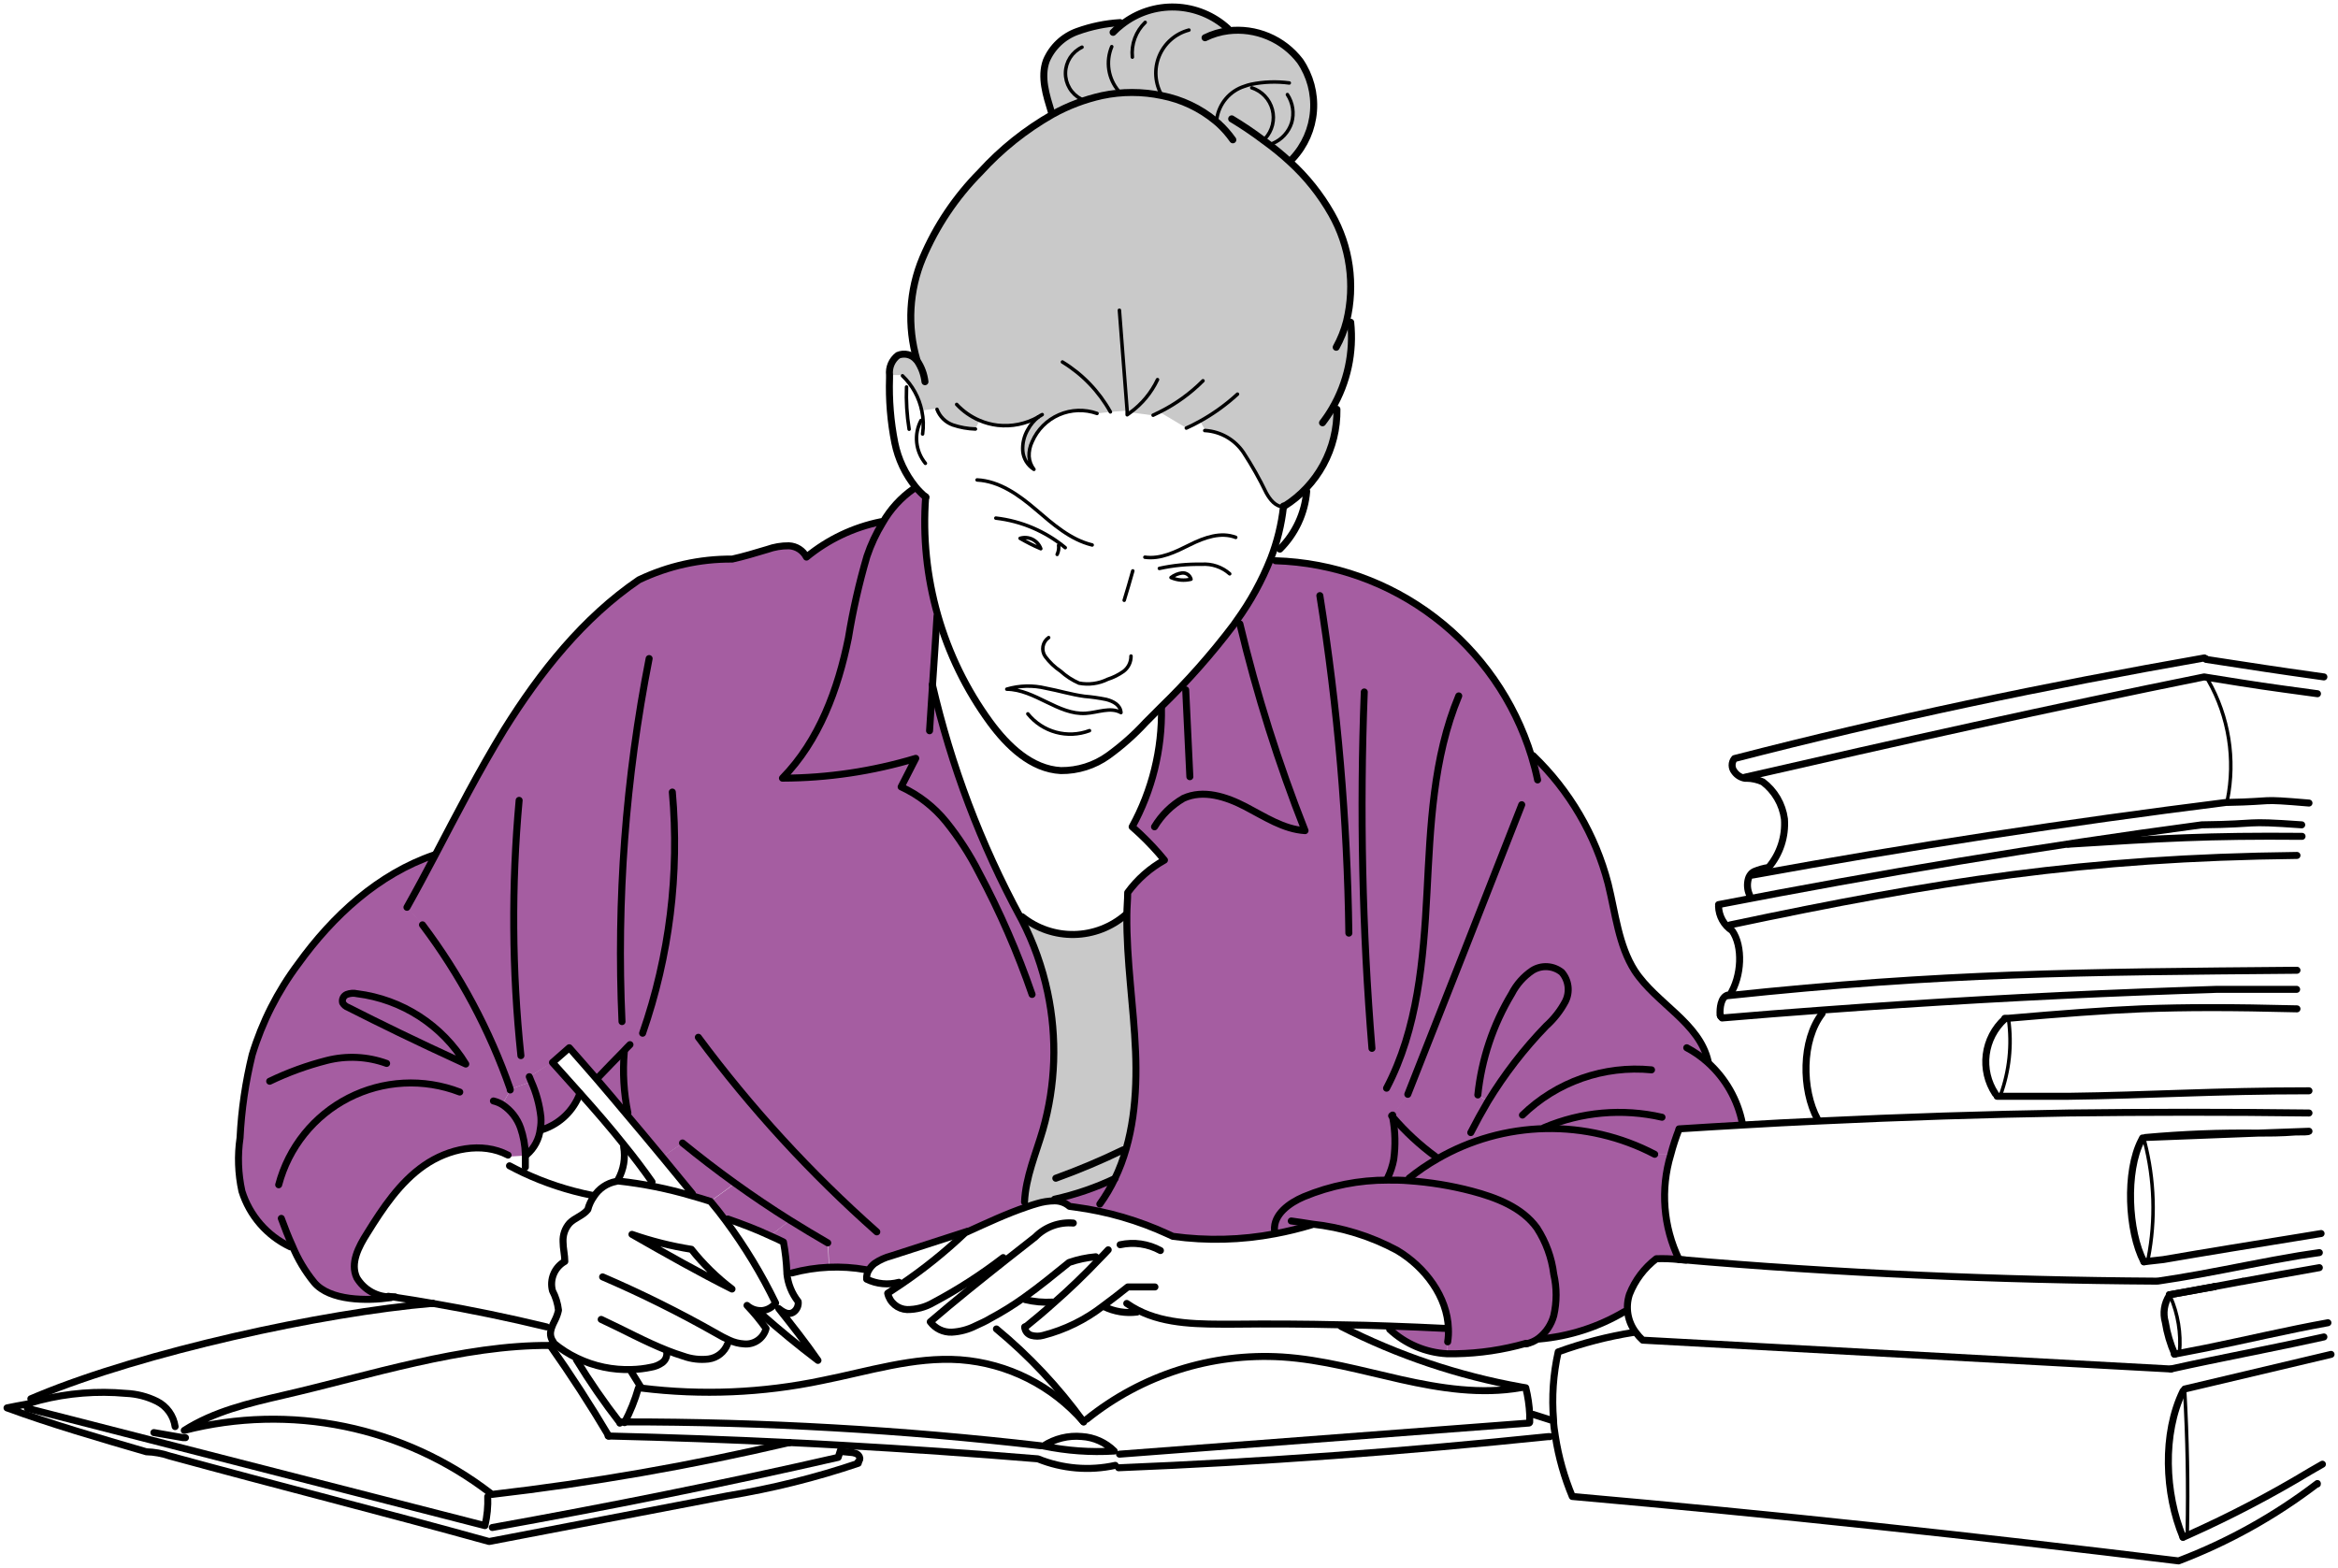 <svg width="334" height="224" viewBox="0 0 334 224" fill="none" xmlns="http://www.w3.org/2000/svg">
<path d="M180.899 70.429C181.431 71.393 182.245 72.43 183.355 72.4C183.362 72.371 183.362 72.341 183.355 72.312H183.429C185.766 70.847 187.686 68.804 189.003 66.379C190.32 63.953 190.989 61.229 190.947 58.468L190.266 58.35C192.441 54.633 193.369 50.316 192.915 46.033L192.382 45.885C193.645 40.678 192.872 35.184 190.221 30.529C188.649 27.763 186.651 25.262 184.302 23.119C183.123 22.029 181.878 21.015 180.573 20.08C179.09 18.966 177.549 17.932 175.956 16.982L174.047 17.664C173.896 17.523 173.738 17.389 173.574 17.264C171.372 15.447 168.753 14.209 165.953 13.662C163.128 13.064 160.21 13.064 157.385 13.662C154.921 14.207 152.548 15.106 150.341 16.33C146.473 18.527 142.977 21.323 139.983 24.616C136.486 28.146 133.694 32.311 131.755 36.888C129.829 41.498 129.542 46.631 130.941 51.428C130.63 51.054 130.208 50.791 129.736 50.676C129.265 50.562 128.769 50.602 128.322 50.791C127.897 51.113 127.563 51.541 127.353 52.032C127.143 52.524 127.064 53.061 127.123 53.592H128.973C130.388 54.949 131.353 56.708 131.74 58.631L133.901 58.379C134.092 58.895 134.394 59.363 134.785 59.75C135.176 60.137 135.647 60.433 136.165 60.617C137.206 60.966 138.293 61.161 139.391 61.195L139.968 59.965C140.793 60.321 141.665 60.556 142.557 60.662C144.561 60.888 146.585 60.478 148.343 59.491C148.525 59.348 148.724 59.228 148.935 59.135C148.747 59.268 148.549 59.387 148.343 59.491C147.736 59.972 147.232 60.572 146.864 61.255C146.314 62.179 146.056 63.249 146.124 64.323C146.165 64.857 146.332 65.374 146.609 65.832C146.887 66.291 147.268 66.677 147.722 66.961C147.311 66.427 147.068 65.781 147.026 65.108C147 64.381 147.153 63.658 147.47 63.004C148.236 61.303 149.613 59.955 151.327 59.227C153.041 58.499 154.967 58.445 156.719 59.076L158.628 58.853L160.981 58.676V59.224L161.41 58.913L164.68 59.343L165.657 58.868L169.43 61.121C170.096 60.825 170.762 60.484 171.399 60.128L172.198 61.477C173.277 61.556 174.324 61.88 175.26 62.424C176.196 62.969 176.995 63.719 177.599 64.619C178.824 66.482 179.927 68.422 180.899 70.429Z" fill="#C9C9C9"/>
<path d="M71.72 157.847L72.934 155.743V155.609C69.995 147.185 65.767 139.27 60.4 132.147L58.195 129.597C59.556 127.181 60.858 124.736 62.161 122.275H62.087C54.111 124.988 47.585 130.991 42.657 137.838C39.724 141.754 37.495 146.153 36.072 150.837C35.12 154.725 34.54 158.695 34.341 162.694C33.969 165.234 34.059 167.82 34.607 170.327C35.15 172.057 36.044 173.656 37.233 175.023C38.422 176.39 39.881 177.496 41.518 178.272L41.814 178.138C42.592 180.027 43.644 181.79 44.936 183.37C47.156 186.008 52.483 186.023 55.886 185.534C54.895 185.559 53.915 185.32 53.047 184.841C52.178 184.361 51.453 183.66 50.944 182.807C50.026 180.717 51.27 178.36 52.424 176.434C54.703 172.847 57.1 169.216 60.563 166.755C64.025 164.295 68.79 163.242 72.549 165.273L74.961 165.125C74.921 163.853 74.691 162.594 74.28 161.39C73.856 159.951 72.953 158.7 71.72 157.847ZM49.005 143.337C48.944 143.101 48.971 142.851 49.079 142.633C49.188 142.415 49.372 142.244 49.597 142.151C50.07 141.971 50.584 141.935 51.077 142.047C54.253 142.443 57.299 143.553 59.987 145.293C62.675 147.033 64.935 149.359 66.6 152.097C59.038 148.628 54.451 146.316 49.849 144.004C49.494 143.895 49.193 143.657 49.005 143.337Z" fill="#A55DA1"/>
<path d="M49.596 142.092C49.37 142.185 49.186 142.356 49.078 142.574C48.969 142.792 48.942 143.042 49.004 143.278C49.177 143.587 49.455 143.824 49.788 143.945C54.39 146.257 58.977 148.569 66.539 152.038C64.874 149.3 62.613 146.974 59.925 145.234C57.238 143.494 54.192 142.385 51.016 141.988C50.542 141.888 50.05 141.924 49.596 142.092Z" fill="#A55DA1"/>
<path d="M89.078 150.228L89.181 150.317C88.931 153.232 89.106 156.168 89.699 159.032L89.492 159.21C91.223 161.255 92.925 163.286 94.612 165.331L97.572 163.316C100.013 165.302 102.514 167.229 105.074 169.066C107.634 170.904 110.253 172.668 112.917 174.343C114.693 175.455 116.498 176.537 118.318 177.589L118.451 181.072C120.2 180.985 121.953 181.099 123.675 181.413H124.149C124.358 181.057 124.635 180.745 124.963 180.494C125.693 179.997 126.504 179.631 127.36 179.412L138.177 175.944C140.989 174.669 143.756 173.365 146.641 172.386L146.39 171.69C146.553 168.133 148.018 164.798 149.009 161.389C150.838 154.992 151.072 148.244 149.69 141.735L147.411 142.032C145.346 136.034 142.807 130.211 139.82 124.616C138.519 122.055 136.957 119.636 135.158 117.398C133.422 115.249 131.214 113.53 128.706 112.374L130.822 108.357C124.644 110.216 118.229 111.17 111.778 111.188C117.016 105.837 119.724 98.471 121.204 91.149C121.846 87.21 122.731 83.314 123.853 79.484C124.415 77.809 125.165 76.204 126.087 74.697L125.836 74.549C121.935 75.34 118.288 77.075 115.211 79.603C114.972 79.134 114.614 78.738 114.171 78.454C113.729 78.17 113.22 78.009 112.695 77.987C111.647 77.977 110.605 78.153 109.617 78.506C107.901 79.025 106.199 79.529 104.601 79.885C99.995 79.851 95.441 80.865 91.283 82.849C83.321 88.274 77.165 96.025 72.045 104.237C68.42 110.165 65.297 116.227 62.101 122.319C60.799 124.779 59.497 127.225 58.135 129.641L60.34 132.19C65.707 139.313 69.936 147.229 72.874 155.653L75.834 154.586C75.745 154.349 75.641 154.126 75.552 153.889L78.867 151.844L81.25 149.695C82.567 151.177 83.854 152.659 85.141 154.141L85.452 153.874C86.695 152.659 87.879 151.443 89.078 150.228Z" fill="#A55DA1"/>
<path d="M72.934 155.742L71.721 157.847C72.925 158.639 73.835 159.806 74.311 161.167C74.722 162.371 74.951 163.63 74.991 164.902C74.984 164.936 74.984 164.972 74.991 165.006H75.228C76.314 164.076 77.007 162.767 77.166 161.345C77.27 160.773 77.3 160.19 77.255 159.611C77.062 157.865 76.598 156.159 75.879 154.557L72.919 155.624L72.934 155.742Z" fill="#A55DA1"/>
<path d="M75.613 153.846C75.701 154.083 75.805 154.305 75.894 154.542C76.613 156.145 77.077 157.85 77.27 159.596C77.315 160.176 77.285 160.759 77.181 161.33H77.566C78.768 160.924 79.865 160.254 80.776 159.369C81.687 158.485 82.391 157.408 82.834 156.217C81.517 154.735 80.185 153.253 78.853 151.771L75.613 153.846Z" fill="#A55DA1"/>
<path d="M85.528 153.89L85.217 154.157C86.668 155.837 88.093 157.521 89.494 159.211L89.701 159.033C89.108 156.168 88.933 153.233 89.183 150.318L89.08 150.229C87.881 151.444 86.697 152.66 85.528 153.89Z" fill="#A55DA1"/>
<path d="M97.528 163.316L94.568 165.332L98.874 170.564L98.786 170.861C99.674 171.098 100.561 171.379 101.449 171.661L105.016 169.067C102.5 167.229 99.999 165.303 97.528 163.316Z" fill="#A55DA1"/>
<path d="M105.059 169.067L101.493 171.661C102.248 172.565 102.973 173.469 103.668 174.418L103.979 174.18C106.051 174.907 108.078 175.663 110.017 176.581L112.902 174.343C110.239 172.673 107.624 170.915 105.059 169.067Z" fill="#A55DA1"/>
<path d="M110.016 176.582C110.667 176.858 111.303 177.155 111.925 177.471C112.192 178.905 112.355 180.356 112.413 181.814C112.406 181.868 112.406 181.923 112.413 181.977L113.109 181.888C114.837 181.41 116.615 181.136 118.406 181.073L118.273 177.59C116.453 176.537 114.648 175.455 112.872 174.344L110.016 176.582Z" fill="#A55DA1"/>
<path d="M133.219 97.776C133.441 94.426 133.678 91.002 133.855 88.038H133.974C132.407 82.552 131.826 76.831 132.257 71.141C131.717 70.697 131.221 70.201 130.777 69.659L130.556 69.867C128.733 71.136 127.217 72.797 126.116 74.728C125.194 76.235 124.444 77.841 123.882 79.516C122.751 83.335 121.857 87.221 121.203 91.151C119.723 98.472 117.001 105.839 111.762 111.189C118.219 111.173 124.639 110.219 130.822 108.358L128.735 112.434C131.243 113.591 133.451 115.31 135.187 117.459C136.986 119.697 138.548 122.116 139.849 124.677C142.836 130.271 145.375 136.095 147.44 142.093L149.719 141.796C148.956 138.187 147.712 134.697 146.019 131.421L145.842 131.095C140.168 120.617 135.932 109.419 133.249 97.805L133.219 97.776Z" fill="#A55DA1"/>
<path d="M145.843 131.064L146.021 131.39C147.713 134.667 148.958 138.157 149.721 141.766C151.103 148.274 150.869 155.022 149.04 161.419C148.048 164.828 146.583 168.163 146.421 171.72L146.672 172.417C147.16 172.239 147.649 172.091 148.152 171.943C148.958 171.697 149.795 171.567 150.638 171.557V171.305C153.62 170.644 156.519 169.65 159.28 168.341C161.899 162.842 162.447 156.365 162.24 150.199C161.973 143.678 160.923 137.156 160.997 130.649H160.834C158.792 132.425 156.192 133.427 153.488 133.482C150.785 133.536 148.147 132.638 146.036 130.946L145.843 131.064Z" fill="#C9C9C9"/>
<path d="M178.72 12.047L178.824 12.551C179.534 12.779 180.175 13.182 180.689 13.724C181.202 14.266 181.571 14.928 181.761 15.651C181.951 16.373 181.957 17.131 181.777 17.856C181.597 18.581 181.238 19.249 180.733 19.798L180.57 20.021C181.875 20.955 183.12 21.97 184.299 23.059L184.669 22.659C186.402 20.801 187.451 18.406 187.642 15.87C187.833 13.335 187.155 10.809 185.72 8.712C184.531 7.163 182.961 5.951 181.163 5.195C179.365 4.438 177.401 4.164 175.465 4.399V4.087C173.413 2.203 170.759 1.111 167.977 1.008C165.195 0.905 162.467 1.797 160.282 3.524L160.06 3.228C157.974 3.354 155.916 3.778 153.949 4.488C152.959 4.84 152.053 5.395 151.289 6.117C150.525 6.84 149.919 7.713 149.509 8.682C148.666 11.039 149.509 13.618 150.234 16.004L150.412 16.33C152.619 15.106 154.992 14.207 157.456 13.662C160.281 13.064 163.199 13.064 166.024 13.662C168.824 14.209 171.443 15.447 173.645 17.264L173.852 17.012C174.004 15.938 174.455 14.929 175.154 14.101C175.853 13.272 176.771 12.658 177.803 12.328C178.102 12.213 178.408 12.119 178.72 12.047Z" fill="#C9C9C9"/>
<path d="M159.31 168.385C156.549 169.694 153.651 170.689 150.668 171.35V171.602C151.455 171.592 152.218 171.872 152.814 172.387L153.672 172.506C158.239 173.119 162.688 174.413 166.872 176.344L167.582 176.671C172.439 177.341 177.371 177.216 182.188 176.3L182.099 175.796C181.951 173.528 184.215 171.898 186.301 171.009C190.109 169.425 194.194 168.618 198.317 168.637V168.296C198.718 167.474 199.006 166.602 199.176 165.703C199.452 163.692 199.402 161.65 199.028 159.655V159.344L201.203 156.38C206.609 142.546 212.035 128.752 217.481 114.998L219.789 111.455C219.552 110.314 219.256 109.173 218.916 108.061C216.487 100.171 211.656 93.237 205.1 88.231C198.544 83.224 190.591 80.395 182.35 80.137L181.699 79.885C180.447 83.041 178.807 86.029 176.816 88.778L177.26 89.09C179.659 99.145 182.769 109.016 186.568 118.629C183.49 118.436 180.797 116.628 178.059 115.205C175.321 113.782 172.036 112.7 169.18 114.019C167.434 115.004 165.972 116.423 164.933 118.14L162.965 119.177C164.17 120.32 165.302 121.538 166.354 122.824C164.288 123.97 162.495 125.553 161.101 127.463C161.101 128.53 160.982 129.582 160.982 130.649C160.908 137.156 161.959 143.678 162.225 150.199C162.477 156.409 161.929 162.886 159.31 168.385Z" fill="#A55DA1"/>
<path d="M161.735 118.14C162.15 118.496 162.564 118.881 162.964 119.252L164.932 118.215C165.951 116.513 167.388 115.1 169.105 114.109C171.901 112.79 175.201 113.872 177.983 115.295C180.765 116.718 183.414 118.526 186.492 118.718C182.693 109.106 179.583 99.234 177.184 89.179L176.74 88.868C176.607 89.075 176.474 89.268 176.326 89.46C173.176 93.622 169.713 97.537 165.968 101.17C166.063 107.1 164.604 112.952 161.735 118.14Z" fill="#A55DA1"/>
<path d="M173.824 17.012L173.617 17.264C173.781 17.389 173.939 17.523 174.09 17.664L175.955 16.982C177.531 17.914 179.058 18.928 180.527 20.02L180.69 19.798C181.196 19.249 181.555 18.581 181.734 17.856C181.914 17.131 181.909 16.373 181.718 15.65C181.528 14.928 181.159 14.265 180.646 13.724C180.133 13.182 179.491 12.778 178.781 12.55L178.678 12.046C178.356 12.118 178.039 12.212 177.731 12.328C176.707 12.664 175.798 13.282 175.108 14.11C174.417 14.938 173.972 15.943 173.824 17.012Z" fill="#C9C9C9"/>
<path d="M187.41 174.862C191.675 175.311 195.812 176.59 199.588 178.627C203.584 181.013 206.765 185.267 206.899 189.803C206.931 190.432 206.896 191.063 206.795 191.685L206.706 193.508C207.135 193.508 207.564 193.508 207.994 193.508C211.368 193.449 214.721 192.951 217.967 192.026C218.645 191.907 219.284 191.628 219.832 191.211C220.876 190.4 221.629 189.271 221.978 187.994C222.427 186.044 222.427 184.016 221.978 182.066C221.686 179.714 220.867 177.459 219.58 175.47C217.449 172.506 213.809 171.127 210.287 170.194C207.331 169.417 204.309 168.921 201.261 168.711C200.284 168.711 199.307 168.608 198.301 168.623C194.178 168.604 190.093 169.41 186.285 170.994C184.199 171.883 181.935 173.514 182.083 175.781L182.171 176.285C183.934 175.955 185.678 175.53 187.395 175.011L187.41 174.862Z" fill="#A55DA1"/>
<path d="M198.286 168.281V168.622C199.278 168.622 200.254 168.622 201.246 168.711V168.341C202.506 167.311 203.847 166.384 205.256 165.569L205.049 165.213C202.825 163.583 200.794 161.703 198.996 159.611C199.371 161.605 199.421 163.647 199.144 165.658C198.978 166.567 198.689 167.45 198.286 168.281Z" fill="#A55DA1"/>
<path d="M198.539 189.477V190.025C200.777 192.108 203.672 193.34 206.722 193.509L206.811 191.685C206.912 191.063 206.946 190.432 206.914 189.803H206.574C203.881 189.685 201.217 189.566 198.539 189.477Z" fill="#A55DA1"/>
<path d="M243.939 151.771L244.028 151.682C242.785 146.183 236.629 143.426 233.536 138.713C231.154 135.067 230.784 130.502 229.733 126.277C227.921 119.301 224.212 112.964 219.019 107.973H218.783C219.123 109.084 219.419 110.226 219.656 111.367L217.392 114.983C211.976 128.817 206.55 142.611 201.114 156.365L198.939 159.33V159.641C200.736 161.733 202.767 163.613 204.991 165.243L205.198 165.599C209.901 162.872 215.217 161.38 220.65 161.264C226.084 161.147 231.458 162.409 236.274 164.932H238.567C238.888 163.704 239.284 162.496 239.751 161.316C242.8 161.123 245.818 160.93 248.822 160.767V160.486C248.179 157.128 246.465 154.07 243.939 151.771ZM212.553 157.373L211.073 156.439C211.608 151.325 213.26 146.392 215.912 141.988C216.599 140.643 217.618 139.495 218.871 138.653C219.512 138.254 220.262 138.065 221.015 138.113C221.769 138.161 222.488 138.443 223.074 138.92C223.561 139.486 223.869 140.184 223.958 140.926C224.048 141.668 223.915 142.419 223.577 143.085C222.876 144.403 221.95 145.587 220.839 146.583C217.686 149.861 214.907 153.48 212.553 157.373Z" fill="#A55DA1"/>
<path d="M201.246 168.341V168.712C204.295 168.921 207.317 169.417 210.273 170.194C213.795 171.127 217.435 172.521 219.566 175.47C220.853 177.459 221.672 179.714 221.963 182.066C222.413 184.016 222.413 186.044 221.963 187.994C221.615 189.271 220.862 190.4 219.818 191.211C224.113 190.833 228.27 189.496 231.982 187.298H232.44C232.363 186.473 232.454 185.641 232.707 184.852C233.497 182.839 234.823 181.081 236.539 179.768C237.626 179.731 238.714 179.77 239.795 179.887C237.531 175.214 237.108 169.859 238.611 164.888H236.317C231.502 162.364 226.127 161.102 220.694 161.219C215.261 161.335 209.945 162.827 205.242 165.555C203.838 166.375 202.502 167.307 201.246 168.341Z" fill="#A55DA1"/>
<path d="M211.072 156.439L212.552 157.372C214.92 153.477 217.714 149.858 220.883 146.582C221.993 145.586 222.92 144.402 223.621 143.084C223.959 142.418 224.092 141.667 224.002 140.925C223.912 140.184 223.605 139.485 223.118 138.919C222.532 138.442 221.812 138.16 221.059 138.112C220.306 138.064 219.556 138.253 218.915 138.653C217.662 139.494 216.643 140.642 215.955 141.988C213.288 146.387 211.621 151.321 211.072 156.439Z" fill="#A55DA1"/>
<path d="M184.182 11.854C182.363 11.614 180.518 11.679 178.721 12.047C178.399 12.118 178.083 12.212 177.774 12.329C176.742 12.658 175.824 13.272 175.125 14.101C174.427 14.929 173.975 15.938 173.823 17.012" stroke="black" stroke-width="0.5" stroke-linecap="round" stroke-linejoin="round"/>
<path d="M178.826 12.55C179.536 12.778 180.178 13.182 180.691 13.724C181.204 14.265 181.573 14.928 181.763 15.65C181.954 16.372 181.959 17.131 181.779 17.856C181.6 18.581 181.24 19.249 180.735 19.798" stroke="black" stroke-width="0.5" stroke-linecap="round" stroke-linejoin="round"/>
<path d="M183.916 13.514C184.3 14.1 184.554 14.762 184.658 15.456C184.763 16.149 184.717 16.857 184.523 17.53C184.312 18.191 183.961 18.798 183.493 19.31C183.026 19.822 182.453 20.226 181.815 20.495" stroke="black" stroke-width="0.5" stroke-linecap="round" stroke-linejoin="round"/>
<path d="M169.848 4.295C168.899 4.543 168.021 5.009 167.283 5.655C166.545 6.301 165.967 7.11 165.594 8.018C165.221 8.927 165.063 9.909 165.134 10.888C165.205 11.868 165.501 12.817 166 13.662V13.766" stroke="black" stroke-width="0.5" stroke-linecap="round" stroke-linejoin="round"/>
<path d="M163.6 3.198C162.939 3.833 162.43 4.61 162.112 5.47C161.795 6.33 161.676 7.251 161.765 8.163" stroke="black" stroke-width="0.5" stroke-linecap="round" stroke-linejoin="round"/>
<path d="M158.82 6.667C158.384 7.709 158.244 8.852 158.416 9.97C158.589 11.087 159.067 12.134 159.797 12.996" stroke="black" stroke-width="0.5" stroke-linecap="round" stroke-linejoin="round"/>
<path d="M154.441 14.152C153.758 13.797 153.187 13.259 152.793 12.597C152.399 11.934 152.197 11.175 152.211 10.405C152.225 9.634 152.454 8.883 152.871 8.235C153.289 7.588 153.879 7.07 154.574 6.741" stroke="black" stroke-width="0.5" stroke-linecap="round" stroke-linejoin="round"/>
<path d="M331.984 96.723C323.683 95.552 323.431 95.478 315.144 94.218C315.137 94.189 315.137 94.158 315.144 94.129" stroke="black" stroke-linecap="round" stroke-linejoin="round"/>
<path d="M314.91 94.01C292.284 97.982 269.806 102.695 247.787 108.387C247.566 108.653 247.444 108.989 247.444 109.335C247.444 109.682 247.566 110.018 247.787 110.284C248.142 110.772 248.673 111.102 249.267 111.203H249.504C250.306 111.213 251.097 111.389 251.827 111.722C252.667 112.354 253.372 113.148 253.903 114.056C254.434 114.965 254.78 115.97 254.92 117.013C255.102 119.533 254.289 122.024 252.655 123.949C251.96 124.055 251.279 124.244 250.628 124.513C250.488 124.576 250.358 124.661 250.243 124.765C250.021 124.982 249.858 125.252 249.77 125.55C249.548 126.327 249.611 127.158 249.947 127.892" stroke="black" stroke-linecap="round" stroke-linejoin="round"/>
<path d="M245.506 129.256C268.428 124.81 291.454 120.941 314.538 117.858C323.343 117.755 320.028 117.236 328.818 117.858" stroke="black" stroke-linecap="round" stroke-linejoin="round"/>
<path d="M328.865 119.503C315.355 119.385 308.918 119.785 295.437 120.63" stroke="black" stroke-linecap="round" stroke-linejoin="round"/>
<path d="M245.771 145.115L246.008 145.456C250.743 145.056 255.508 144.67 260.273 144.33C275.411 143.203 290.668 142.343 305.821 141.751C309.461 141.602 313.087 141.484 316.697 141.365H328.092" stroke="black" stroke-linecap="round" stroke-linejoin="round"/>
<path d="M245.818 145.233C245.818 145.233 245.818 145.233 245.818 145.145" stroke="black" stroke-linecap="round" stroke-linejoin="round"/>
<path d="M245.506 129.493C245.527 130.187 245.714 130.865 246.051 131.472C246.388 132.078 246.866 132.594 247.445 132.976C249.013 135.199 248.836 139.498 247.104 142.195C246.997 142.173 246.886 142.173 246.779 142.195C245.832 142.507 245.669 144.048 245.728 145.026" stroke="black" stroke-linecap="round" stroke-linejoin="round"/>
<path d="M260.305 144.819C257.345 148.628 257.345 155.668 259.654 159.937" stroke="black" stroke-linecap="round" stroke-linejoin="round"/>
<path d="M286.393 145.59C284.931 146.916 283.991 148.723 283.744 150.683C283.497 152.644 283.959 154.628 285.046 156.276" stroke="black" stroke-linecap="round" stroke-linejoin="round"/>
<path d="M329.855 159.033C318.091 158.885 306.741 158.9 295.495 159.033C283.568 159.226 271.818 159.611 259.684 160.189C256.132 160.347 252.551 160.535 248.941 160.752C245.981 160.915 242.918 161.108 239.87 161.301" stroke="black" stroke-linecap="round" stroke-linejoin="round"/>
<path d="M306.075 162.605C306.012 162.71 305.958 162.819 305.912 162.932C303.604 167.378 303.989 175.945 306.268 180.288" stroke="black" stroke-linecap="round" stroke-linejoin="round"/>
<path d="M239.866 161.345C239.399 162.526 239.004 163.733 238.683 164.962C237.179 169.933 237.602 175.288 239.866 179.961C262.211 181.918 285.592 182.926 308.025 183.059" stroke="black" stroke-linecap="round" stroke-linejoin="round"/>
<path d="M331.336 178.983C330.359 179.116 329.397 179.279 328.376 179.428C323.567 180.228 318.861 181.236 314.096 182.095C312.187 182.436 310.264 182.762 308.325 183.044" stroke="black" stroke-linecap="round" stroke-linejoin="round"/>
<path d="M240.831 180.05L239.869 179.976C238.788 179.859 237.7 179.819 236.614 179.857C234.897 181.17 233.572 182.928 232.781 184.941C232.48 185.853 232.406 186.825 232.563 187.772C232.72 188.72 233.105 189.615 233.684 190.381C233.977 190.783 234.309 191.155 234.675 191.492L310.145 195.613" stroke="black" stroke-linecap="round" stroke-linejoin="round"/>
<path d="M309.908 185V185.104C309.542 185.662 309.301 186.293 309.201 186.953C309.102 187.613 309.146 188.287 309.331 188.928C309.58 190.502 310.033 192.037 310.678 193.493" stroke="black" stroke-linecap="round" stroke-linejoin="round"/>
<path d="M331.984 191.032C326.539 192.248 321.049 193.3 315.574 194.441C313.753 194.812 311.933 195.212 310.113 195.612" stroke="black" stroke-linecap="round" stroke-linejoin="round"/>
<path d="M311.857 198.77C308.898 204.847 309.238 213.399 311.857 219.654" stroke="black" stroke-linecap="round" stroke-linejoin="round"/>
<path d="M306.371 163.094C307.792 168.558 307.969 174.272 306.889 179.813" stroke="black" stroke-width="0.5" stroke-linecap="round" stroke-linejoin="round"/>
<path d="M310.056 185.268C311.143 187.761 311.591 190.487 311.358 193.197" stroke="black" stroke-width="0.5" stroke-linecap="round" stroke-linejoin="round"/>
<path d="M312.099 198.651V198.755C312.484 205.474 312.607 212.193 312.469 218.913" stroke="black" stroke-width="0.5" stroke-linecap="round" stroke-linejoin="round"/>
<path d="M233.299 190.396C229.653 190.978 226.071 191.906 222.6 193.168C221.887 196.351 221.663 199.625 221.934 202.876C221.934 203.661 222.082 204.477 222.201 205.277C222.657 208.215 223.467 211.086 224.613 213.829C253.528 216.378 282.413 219.506 311.225 223.033C318.333 220.327 325.012 216.602 331.054 211.976C331.063 212 331.063 212.027 331.054 212.05" stroke="black" stroke-linecap="round" stroke-linejoin="round"/>
<path d="M182.218 80.123C190.458 80.38 198.412 83.21 204.968 88.217C211.523 93.223 216.354 100.156 218.783 108.047C219.124 109.159 219.419 110.3 219.656 111.441" stroke="black" stroke-linecap="round" stroke-linejoin="round"/>
<path d="M219.019 107.973C224.212 112.964 227.921 119.301 229.733 126.277C230.783 130.502 231.212 135.067 233.536 138.713C236.628 143.426 242.784 146.124 244.027 151.682" stroke="black" stroke-linecap="round" stroke-linejoin="round"/>
<path d="M240.964 149.71C242.03 150.273 243.024 150.965 243.923 151.77C246.493 154.062 248.245 157.133 248.91 160.515" stroke="black" stroke-linecap="round" stroke-linejoin="round"/>
<path d="M217.391 114.983C211.975 128.817 206.549 142.611 201.113 156.365" stroke="black" stroke-linecap="round" stroke-linejoin="round"/>
<path d="M208.393 99.435C204.693 108.328 204.353 118.066 203.85 127.596C203.346 137.126 202.533 147.027 198.078 155.49" stroke="black" stroke-linecap="round" stroke-linejoin="round"/>
<path d="M194.897 98.872C194.241 115.854 194.606 132.861 195.992 149.799" stroke="black" stroke-linecap="round" stroke-linejoin="round"/>
<path d="M188.55 85.103C191.091 101.058 192.476 117.177 192.693 133.333" stroke="black" stroke-linecap="round" stroke-linejoin="round"/>
<path d="M210.11 161.834C210.865 160.352 211.679 158.87 212.552 157.388C214.92 153.492 217.714 149.873 220.883 146.598C221.993 145.602 222.92 144.418 223.621 143.1C223.959 142.434 224.092 141.682 224.002 140.941C223.912 140.199 223.605 139.501 223.118 138.935C222.532 138.458 221.812 138.176 221.059 138.128C220.306 138.08 219.556 138.269 218.915 138.668C217.662 139.51 216.643 140.658 215.955 142.003C213.304 146.406 211.652 151.34 211.117 156.454" stroke="black" stroke-linecap="round" stroke-linejoin="round"/>
<path d="M235.932 152.867C232.574 152.54 229.186 152.949 226.002 154.065C222.818 155.18 219.915 156.977 217.493 159.33" stroke="black" stroke-linecap="round" stroke-linejoin="round"/>
<path d="M237.428 159.64C231.799 158.345 225.905 158.863 220.588 161.122" stroke="black" stroke-linecap="round" stroke-linejoin="round"/>
<path d="M236.389 164.932C231.573 162.409 226.199 161.147 220.765 161.264C215.332 161.38 210.016 162.872 205.313 165.599C203.906 166.405 202.565 167.322 201.303 168.341" stroke="black" stroke-linecap="round" stroke-linejoin="round"/>
<path d="M198.804 159.433C198.86 159.509 198.925 159.579 198.997 159.641C200.794 161.733 202.825 163.613 205.049 165.243" stroke="black" stroke-linecap="round" stroke-linejoin="round"/>
<path d="M182.069 175.781C181.921 173.514 184.185 171.883 186.271 170.994C190.079 169.41 194.164 168.604 198.287 168.622C199.279 168.622 200.255 168.622 201.247 168.711C204.296 168.921 207.318 169.417 210.274 170.193C213.796 171.127 217.436 172.52 219.567 175.47C220.853 177.459 221.673 179.714 221.964 182.066C222.413 184.016 222.413 186.044 221.964 187.994C221.616 189.271 220.863 190.4 219.818 191.211C219.271 191.628 218.631 191.907 217.954 192.026" stroke="black" stroke-linecap="round" stroke-linejoin="round"/>
<path d="M184.466 174.462C185.442 174.596 186.434 174.744 187.425 174.907C191.691 175.356 195.828 176.635 199.604 178.672C203.599 181.058 206.781 185.312 206.914 189.847C206.946 190.477 206.912 191.108 206.811 191.73" stroke="black" stroke-linecap="round" stroke-linejoin="round"/>
<path d="M232.057 187.416C228.345 189.614 224.188 190.951 219.893 191.329" stroke="black" stroke-linecap="round" stroke-linejoin="round"/>
<path d="M218.205 191.951H217.968C214.722 192.876 211.369 193.375 207.995 193.433C207.565 193.433 207.136 193.433 206.707 193.433C203.657 193.265 200.762 192.033 198.524 189.95" stroke="black" stroke-linecap="round" stroke-linejoin="round"/>
<path d="M206.557 189.817C203.878 189.684 201.215 189.565 198.536 189.476C196.213 189.387 193.904 189.328 191.596 189.298C186.446 189.18 181.311 189.15 176.162 189.209C171.545 189.209 166.602 189.284 162.563 187.209C162.007 186.927 161.473 186.605 160.964 186.245" stroke="black" stroke-linecap="round" stroke-linejoin="round"/>
<path d="M187.381 175.01C185.664 175.529 183.92 175.955 182.157 176.285C177.341 177.201 172.408 177.326 167.552 176.656L166.841 176.33C162.657 174.398 158.208 173.104 153.642 172.491L152.783 172.372C152.188 171.857 151.425 171.578 150.638 171.587C149.795 171.596 148.958 171.726 148.152 171.972C147.649 172.12 147.16 172.268 146.672 172.446C143.786 173.425 141.019 174.729 138.207 176.003L137.882 176.152C135.02 178.874 131.936 181.353 128.663 183.563L126.813 184.793C126.953 185.432 127.3 186.007 127.801 186.428C128.302 186.849 128.927 187.092 129.58 187.12C130.894 187.128 132.186 186.785 133.324 186.127C136.829 184.268 140.17 182.116 143.313 179.694" stroke="black" stroke-linecap="round" stroke-linejoin="round"/>
<path d="M153.33 174.759C152.335 174.671 151.332 174.803 150.393 175.146C149.455 175.489 148.603 176.035 147.899 176.745L143.637 180.095C140.027 182.955 136.431 185.831 132.894 188.869C133.248 189.349 133.713 189.734 134.25 189.993C134.786 190.251 135.377 190.374 135.972 190.351C137.163 190.285 138.326 189.972 139.39 189.433C140.101 189.106 140.87 188.766 141.492 188.38C143.147 187.496 144.743 186.506 146.271 185.416C148.461 183.86 150.577 182.125 152.723 180.391C153.958 179.964 155.24 179.69 156.541 179.576" stroke="black" stroke-linecap="round" stroke-linejoin="round"/>
<path d="M165.775 178.686C164.02 177.722 161.975 177.427 160.019 177.856" stroke="black" stroke-linecap="round" stroke-linejoin="round"/>
<path d="M158.316 178.583C157.887 179.042 157.458 179.501 156.999 179.961C154.928 182.145 152.757 184.23 150.488 186.216C149.171 187.401 147.81 188.543 146.434 189.654" stroke="black" stroke-linecap="round" stroke-linejoin="round"/>
<path d="M164.99 183.889C163.658 183.889 162.312 183.889 161.113 183.889C159.974 184.793 158.805 185.712 157.606 186.587C155.061 188.572 152.134 190.01 149.009 190.811C148.466 190.959 147.894 190.959 147.351 190.811C147.094 190.74 146.865 190.593 146.693 190.39C146.522 190.186 146.416 189.935 146.389 189.67V189.596" stroke="black" stroke-linecap="round" stroke-linejoin="round"/>
<path d="M162.434 187.475C160.824 187.683 159.188 187.415 157.728 186.705" stroke="black" stroke-linecap="round" stroke-linejoin="round"/>
<path d="M150.342 186.053C149.034 186.127 147.723 186.007 146.45 185.698" stroke="black" stroke-linecap="round" stroke-linejoin="round"/>
<path d="M128.424 183.222C126.882 183.634 125.243 183.477 123.807 182.778C123.771 182.31 123.885 181.842 124.133 181.444C124.342 181.088 124.619 180.776 124.946 180.525C125.677 180.028 126.488 179.662 127.344 179.443L138.176 175.945" stroke="black" stroke-linecap="round" stroke-linejoin="round"/>
<path d="M177.126 89.148C179.524 99.204 182.635 109.075 186.434 118.688C183.356 118.495 180.662 116.687 177.925 115.264C175.187 113.841 171.902 112.759 169.046 114.078C167.356 115.065 165.941 116.461 164.932 118.14" stroke="black" stroke-linecap="round" stroke-linejoin="round"/>
<path d="M169.387 98.575C169.594 102.715 169.791 106.851 169.979 110.981" stroke="black" stroke-linecap="round" stroke-linejoin="round"/>
<path d="M165.922 101.169C166.031 107.096 164.587 112.947 161.735 118.14C162.149 118.496 162.563 118.881 162.963 119.252C164.168 120.395 165.3 121.612 166.352 122.898C164.285 124.044 162.493 125.627 161.098 127.537C161.098 128.604 160.98 129.657 160.98 130.724C160.906 137.23 161.957 143.752 162.223 150.274C162.475 156.439 161.927 162.916 159.263 168.415C158.661 169.689 157.943 170.905 157.118 172.046" stroke="black" stroke-linecap="round" stroke-linejoin="round"/>
<path d="M160.463 164.294C157.325 165.816 154.109 167.171 150.829 168.356" stroke="black" stroke-linecap="round" stroke-linejoin="round"/>
<path d="M159.293 168.386C156.532 169.695 153.633 170.689 150.651 171.35" stroke="black" stroke-linecap="round" stroke-linejoin="round"/>
<path d="M146.361 171.749C146.523 168.192 147.988 164.857 148.98 161.448C150.809 155.052 151.043 148.303 149.661 141.795C148.898 138.186 147.653 134.696 145.961 131.42L145.783 131.094C140.109 120.615 135.873 109.418 133.19 97.804" stroke="black" stroke-linecap="round" stroke-linejoin="round"/>
<path d="M132.794 104.415C132.927 102.355 133.075 100.087 133.223 97.775C133.445 94.425 133.682 91.001 133.859 88.037" stroke="black" stroke-linecap="round" stroke-linejoin="round"/>
<path d="M147.439 142.092C145.374 136.094 142.836 130.271 139.848 124.676C138.548 122.115 136.986 119.696 135.187 117.458C133.45 115.309 131.242 113.59 128.735 112.434L130.821 108.358C124.643 110.217 118.228 111.171 111.777 111.189C117.015 105.838 119.723 98.472 121.203 91.15C121.845 87.211 122.73 83.315 123.852 79.485C124.414 77.81 125.164 76.204 126.086 74.698C127.187 72.767 128.703 71.106 130.525 69.836" stroke="black" stroke-linecap="round" stroke-linejoin="round"/>
<path d="M125.85 74.549C121.944 75.338 118.291 77.073 115.21 79.603C114.971 79.134 114.613 78.738 114.171 78.454C113.729 78.17 113.219 78.009 112.694 77.987C111.646 77.977 110.604 78.153 109.616 78.506C107.9 79.025 106.198 79.529 104.6 79.885C99.994 79.851 95.44 80.865 91.282 82.849C83.32 88.274 77.165 96.025 72.044 104.237C68.419 110.165 65.297 116.227 62.1 122.319C60.798 124.779 59.496 127.225 58.135 129.641" stroke="black" stroke-linecap="round" stroke-linejoin="round"/>
<path d="M96.047 113.175C97.089 124.833 95.641 136.58 91.8 147.635" stroke="black" stroke-linecap="round" stroke-linejoin="round"/>
<path d="M92.734 94.099C89.373 111.173 88.071 128.589 88.857 145.974" stroke="black" stroke-linecap="round" stroke-linejoin="round"/>
<path d="M74.162 114.36C73.055 126.498 73.139 138.715 74.414 150.836" stroke="black" stroke-linecap="round" stroke-linejoin="round"/>
<path d="M60.355 132.146C65.722 139.269 69.95 147.185 72.889 155.609V155.743" stroke="black" stroke-linecap="round" stroke-linejoin="round"/>
<path d="M66.539 152.037C64.874 149.299 62.613 146.974 59.925 145.233C57.238 143.493 54.192 142.384 51.016 141.988C50.523 141.875 50.008 141.912 49.536 142.092C49.311 142.184 49.127 142.355 49.018 142.573C48.91 142.791 48.883 143.041 48.944 143.277C49.118 143.587 49.396 143.823 49.729 143.944C54.39 146.301 58.977 148.569 66.539 152.037Z" stroke="black" stroke-linecap="round" stroke-linejoin="round"/>
<path d="M75.612 153.845C75.7 154.082 75.804 154.305 75.893 154.542C76.612 156.144 77.076 157.85 77.269 159.596C77.314 160.175 77.284 160.758 77.18 161.33C77.021 162.752 76.328 164.061 75.242 164.991" stroke="black" stroke-linecap="round" stroke-linejoin="round"/>
<path d="M75.049 166.784C75.049 166.191 75.049 165.598 75.049 165.005C75.042 164.971 75.042 164.936 75.049 164.902C75.009 163.63 74.779 162.371 74.368 161.167C73.892 159.805 72.982 158.638 71.778 157.847C71.381 157.6 70.946 157.42 70.491 157.313" stroke="black" stroke-linecap="round" stroke-linejoin="round"/>
<path d="M72.58 165.051C68.821 163.079 64.056 164.132 60.594 166.533C57.131 168.934 54.675 172.624 52.455 176.211C51.227 178.138 49.984 180.495 50.975 182.585C51.484 183.437 52.209 184.139 53.078 184.618C53.946 185.097 54.926 185.337 55.918 185.312H56.45" stroke="black" stroke-linecap="round" stroke-linejoin="round"/>
<path d="M65.68 156.039C63.121 155.055 60.384 154.621 57.647 154.767C54.91 154.912 52.235 155.634 49.795 156.884C47.355 158.134 45.205 159.884 43.485 162.022C41.765 164.159 40.514 166.635 39.813 169.289" stroke="black" stroke-linecap="round" stroke-linejoin="round"/>
<path d="M55.842 185.415C52.438 185.904 47.111 185.889 44.891 183.251C43.599 181.671 42.547 179.907 41.769 178.019C41.177 176.73 40.674 175.41 40.186 174.091" stroke="black" stroke-linecap="round" stroke-linejoin="round"/>
<path d="M41.47 178.153C39.833 177.378 38.375 176.272 37.185 174.904C35.996 173.537 35.102 171.938 34.559 170.208C34.011 167.701 33.921 165.115 34.293 162.575C34.492 158.577 35.072 154.606 36.024 150.718C37.447 146.034 39.676 141.635 42.609 137.719C47.537 130.872 54.063 124.869 62.039 122.157" stroke="black" stroke-linecap="round" stroke-linejoin="round"/>
<path d="M55.232 151.948C52.483 150.951 49.497 150.806 46.664 151.533C43.86 152.249 41.134 153.242 38.526 154.497" stroke="black" stroke-linecap="round" stroke-linejoin="round"/>
<path d="M98.918 170.564L94.612 165.332C92.925 163.287 91.223 161.256 89.492 159.211C88.081 157.521 86.655 155.836 85.215 154.156C83.928 152.674 82.64 151.192 81.323 149.71L78.926 151.815C80.258 153.297 81.59 154.779 82.907 156.261C85.097 158.707 87.257 161.197 89.299 163.776C90.646 165.436 91.919 167.125 93.147 168.874" stroke="black" stroke-linecap="round" stroke-linejoin="round"/>
<path d="M88.352 168.756C91.9 169.144 95.406 169.848 98.829 170.861C99.717 171.098 100.605 171.379 101.493 171.661C102.248 172.565 102.973 173.469 103.668 174.418C106.407 178.109 108.795 182.049 110.801 186.186C110.571 186.488 110.281 186.74 109.951 186.926C109.62 187.112 109.254 187.229 108.877 187.268C108.838 187.275 108.798 187.275 108.759 187.268C108.009 187.289 107.279 187.024 106.717 186.527C107.703 187.561 108.613 188.666 109.439 189.832C109.26 190.516 108.842 191.113 108.261 191.515C107.68 191.918 106.975 192.099 106.273 192.026C105.55 191.982 104.842 191.801 104.186 191.492C103.562 191.211 102.954 190.895 102.366 190.544C97.092 187.55 91.658 184.848 86.088 182.451" stroke="black" stroke-linecap="round" stroke-linejoin="round"/>
<path d="M104.572 184.186C102.41 182.543 100.461 180.636 98.772 178.509C95.882 178.052 93.04 177.337 90.278 176.375C95.116 179.146 99.955 181.873 104.572 184.186Z" stroke="black" stroke-linecap="round" stroke-linejoin="round"/>
<path d="M103.977 174.181C106.049 174.907 108.076 175.663 110.015 176.582C110.666 176.858 111.302 177.155 111.924 177.471C112.191 178.905 112.354 180.356 112.412 181.814C112.405 181.868 112.405 181.923 112.412 181.977C112.558 183.438 113.117 184.826 114.025 185.979C114.06 186.26 114.019 186.546 113.907 186.806C113.795 187.066 113.616 187.292 113.389 187.461C112.93 187.787 112.294 187.846 111.243 186.972C113.167 189.402 115.105 191.848 116.852 194.383C114.07 192.278 111.376 190.055 108.757 187.742" stroke="black" stroke-linecap="round" stroke-linejoin="round"/>
<path d="M103.938 192.04C103.718 192.61 103.349 193.11 102.87 193.488C102.391 193.866 101.819 194.108 101.215 194.189C100 194.332 98.769 194.19 97.619 193.774C96.849 193.537 96.095 193.27 95.355 192.974C92.129 191.699 89.081 190.01 85.884 188.527" stroke="black" stroke-linecap="round" stroke-linejoin="round"/>
<path d="M95.25 193.241C95.281 193.525 95.236 193.813 95.119 194.073C95.002 194.334 94.817 194.559 94.584 194.724C94.112 195.053 93.57 195.271 93.001 195.361C92.086 195.557 91.154 195.667 90.219 195.687C87.536 195.782 84.87 195.222 82.45 194.057C81.238 193.482 80.104 192.755 79.076 191.893" stroke="black" stroke-linecap="round" stroke-linejoin="round"/>
<path d="M87.998 168.815C87.35 168.939 86.735 169.195 86.19 169.567C85.645 169.939 85.183 170.42 84.831 170.979C84.433 171.538 84.142 172.166 83.973 172.832C83.292 173.706 82.109 174.003 81.354 174.788C80.717 175.515 80.388 176.461 80.436 177.426C80.436 178.375 80.688 179.309 80.688 180.242C79.972 180.648 79.411 181.28 79.093 182.039C78.774 182.798 78.716 183.641 78.927 184.437C79.383 185.299 79.674 186.239 79.785 187.209C79.677 187.725 79.498 188.224 79.252 188.691C79.06 189.052 78.896 189.429 78.764 189.817L78.675 190.203C78.627 190.46 78.632 190.724 78.691 190.979C78.749 191.234 78.86 191.475 79.016 191.685" stroke="black" stroke-linecap="round" stroke-linejoin="round"/>
<path d="M72.785 166.577C73.406 166.918 74.057 167.229 74.694 167.541C77.835 169.019 81.144 170.109 84.549 170.787" stroke="black" stroke-linecap="round" stroke-linejoin="round"/>
<path d="M61.775 186.23C59.985 185.919 58.194 185.622 56.389 185.356L55.471 185.222" stroke="black" stroke-linecap="round" stroke-linejoin="round"/>
<path d="M78.082 189.595C72.696 188.291 67.27 187.169 61.804 186.23" stroke="black" stroke-linecap="round" stroke-linejoin="round"/>
<path d="M331.068 99.124C322.811 97.997 323.299 98.071 315.516 96.826L314.879 96.723C293.541 101.021 270.486 106.179 249.266 111.055" stroke="black" stroke-linecap="round" stroke-linejoin="round"/>
<path d="M315.455 97.212C318.41 102.408 319.382 108.501 318.193 114.361" stroke="black" stroke-width="0.5" stroke-linecap="round" stroke-linejoin="round"/>
<path d="M329.855 114.746C322.19 114.094 325.416 114.524 318.195 114.657H318.017C295.327 117.503 272.785 120.961 250.391 125.032" stroke="black" stroke-linecap="round" stroke-linejoin="round"/>
<path d="M328.139 122.23C297.907 122.571 276.731 125.906 247.15 132.161" stroke="black" stroke-linecap="round" stroke-linejoin="round"/>
<path d="M328.139 138.638C297.063 138.905 277.826 138.994 246.824 142.269" stroke="black" stroke-linecap="round" stroke-linejoin="round"/>
<path d="M328.139 144.152C318.712 143.915 312.423 143.915 305.942 144.152C300.437 144.389 294.769 144.819 286.897 145.501H286.409" stroke="black" stroke-linecap="round" stroke-linejoin="round"/>
<path d="M329.855 155.861C316.389 155.861 307.156 156.498 295.48 156.646C292.52 156.646 289.235 156.646 285.743 156.646H285.299" stroke="black" stroke-linecap="round" stroke-linejoin="round"/>
<path d="M286.939 145.679C287.441 149.321 287.045 153.03 285.785 156.484" stroke="black" stroke-width="0.5" stroke-linecap="round" stroke-linejoin="round"/>
<path d="M322.545 161.908L329.855 161.642C329.722 161.745 329.13 161.745 327.932 161.745C325.845 161.908 324.025 161.908 322.545 161.908ZM322.545 161.908L306.49 162.531C311.827 162.047 317.186 161.839 322.545 161.908Z" stroke="black" stroke-linecap="round" stroke-linejoin="round"/>
<path d="M331.584 176.256L327.973 176.849C321.64 177.871 315.395 178.879 309.047 179.976L306.945 180.213L306.28 180.302" stroke="black" stroke-linecap="round" stroke-linejoin="round"/>
<path d="M309.905 185.001H310.009L314.448 184.185L316.312 183.859" stroke="black" stroke-linecap="round" stroke-linejoin="round"/>
<path d="M316.344 183.844C314.154 184.259 312.008 184.645 310.01 184.986" stroke="black" stroke-linecap="round" stroke-linejoin="round"/>
<path d="M316.346 183.844L317.692 183.592L320.4 183.088" stroke="black" stroke-linecap="round" stroke-linejoin="round"/>
<path d="M320.43 183.089L331.336 181.132C327.814 181.725 324.085 182.407 320.43 183.089Z" stroke="black" stroke-linecap="round" stroke-linejoin="round"/>
<path d="M310.615 193.494L311.4 193.346L315.217 192.605C321.018 191.419 326.789 190.04 332.561 189.003" stroke="black" stroke-linecap="round" stroke-linejoin="round"/>
<path d="M312.096 198.473L332.636 193.612L333.006 193.523" stroke="black" stroke-linecap="round" stroke-linejoin="round"/>
<path d="M311.857 219.653C312.094 219.549 312.346 219.46 312.583 219.341C318.584 216.659 324.416 213.61 330.044 210.211L331.775 209.218" stroke="black" stroke-linecap="round" stroke-linejoin="round"/>
<path d="M99.761 148.213C107.273 158.343 115.818 167.662 125.258 176.018" stroke="black" stroke-linecap="round" stroke-linejoin="round"/>
<path d="M118.248 177.59C116.428 176.537 114.623 175.455 112.847 174.344C110.183 172.674 107.569 170.915 105.004 169.067C102.444 167.229 99.943 165.303 97.501 163.316" stroke="black" stroke-linecap="round" stroke-linejoin="round"/>
<path d="M191.597 189.536C199.686 193.662 208.337 196.574 217.272 198.177L217.967 198.296C218.279 199.549 218.468 200.83 218.529 202.12C218.529 202.475 218.529 202.846 218.529 203.216" stroke="black" stroke-linecap="round" stroke-linejoin="round"/>
<path d="M217.258 198.281C211.575 199.289 205.745 198.37 200.122 197.11C194.499 195.85 188.92 194.264 183.163 193.894C173.08 193.28 163.131 196.451 155.255 202.787" stroke="black" stroke-linecap="round" stroke-linejoin="round"/>
<path d="M154.812 203.187C150.331 198.004 143.985 194.807 137.159 194.294C130.514 193.834 123.989 195.968 117.448 197.258C108.964 199.042 100.244 199.407 91.64 198.34H91.196C90.709 200.05 90.045 201.704 89.213 203.276" stroke="black" stroke-linecap="round" stroke-linejoin="round"/>
<path d="M142.347 189.891C147.033 193.764 151.21 198.216 154.777 203.142" stroke="black" stroke-linecap="round" stroke-linejoin="round"/>
<path d="M149.069 206.61C150.69 205.556 152.619 205.08 154.544 205.261C156.287 205.37 157.933 206.107 159.176 207.336C155.79 207.544 152.391 207.3 149.069 206.61Z" stroke="black" stroke-linecap="round" stroke-linejoin="round"/>
<path d="M112.756 206.121C104.173 205.706 95.585 205.395 86.993 205.188H86.874" stroke="black" stroke-linecap="round" stroke-linejoin="round"/>
<path d="M159.32 209.382C155.626 210.195 151.772 209.87 148.266 208.448C138.914 207.677 129.542 207.03 120.15 206.506C117.694 206.358 115.223 206.24 112.751 206.121" stroke="black" stroke-linecap="round" stroke-linejoin="round"/>
<path d="M78.586 192.248C81.546 196.438 84.343 200.756 86.977 205.202" stroke="black" stroke-linecap="round" stroke-linejoin="round"/>
<path d="M82.345 194.293C84.243 197.401 86.313 200.399 88.545 203.275V203.349" stroke="black" stroke-linecap="round" stroke-linejoin="round"/>
<path d="M90.216 196.057C90.675 196.813 91.149 197.539 91.607 198.295" stroke="black" stroke-linecap="round" stroke-linejoin="round"/>
<path d="M148.686 206.58C128.934 204.296 109.066 203.158 89.183 203.172H88.65" stroke="black" stroke-linecap="round" stroke-linejoin="round"/>
<path d="M159.93 207.782L218.426 203.335" stroke="black" stroke-linecap="round" stroke-linejoin="round"/>
<path d="M159.796 209.723C180.292 208.908 200.757 207.381 221.163 205.276H221.43" stroke="black" stroke-linecap="round" stroke-linejoin="round"/>
<path d="M221.549 202.905L219.033 202.104" stroke="black" stroke-linecap="round" stroke-linejoin="round"/>
<path d="M89.996 149.265C89.685 149.576 89.375 149.888 89.079 150.214C87.88 151.429 86.696 152.644 85.527 153.875" stroke="black" stroke-linecap="round" stroke-linejoin="round"/>
<path d="M82.834 156.261C82.391 157.452 81.687 158.529 80.776 159.414C79.865 160.298 78.768 160.968 77.566 161.375" stroke="black" stroke-linecap="round" stroke-linejoin="round"/>
<path d="M112.77 206.121C98.761 209.404 84.576 211.879 70.285 213.532L70.078 213.369C63.942 208.645 56.814 205.382 49.233 203.825C41.652 202.269 33.816 202.461 26.32 204.387C30.553 201.674 35.554 200.504 40.467 199.362C52.661 196.561 66.097 192.144 78.601 192.248" stroke="black" stroke-linecap="round" stroke-linejoin="round"/>
<path d="M61.807 186.23C45.943 187.579 20.506 193.182 5.427 199.437L4.406 199.866" stroke="black" stroke-linecap="round" stroke-linejoin="round"/>
<path d="M25.018 203.839C24.908 203.074 24.616 202.347 24.165 201.719C23.714 201.092 23.118 200.584 22.428 200.237C21.044 199.55 19.532 199.161 17.989 199.096C13.869 198.723 9.716 199.053 5.706 200.074L4.448 200.43" stroke="black" stroke-linecap="round" stroke-linejoin="round"/>
<path d="M69.676 213.843C69.73 215.238 69.596 216.634 69.276 217.993L21.657 205.78L3.899 201.23" stroke="black" stroke-linecap="round" stroke-linejoin="round"/>
<path d="M26.496 205.425H26.156L24.794 205.187L21.983 204.698" stroke="black" stroke-linecap="round" stroke-linejoin="round"/>
<path d="M4.302 200.533L3.799 200.637C2.852 200.8 1.935 200.978 1.002 201.171C7.351 203.498 14.128 205.469 20.905 207.44C22.044 207.472 23.172 207.677 24.25 208.048C39.536 212.227 54.541 216.007 69.872 220.261L103.907 213.739C110.258 212.703 116.514 211.147 122.611 209.085" stroke="black" stroke-linecap="round" stroke-linejoin="round"/>
<path d="M70.331 218.26C86.816 215.295 103.241 212.02 119.741 208.24C119.83 207.959 119.933 207.662 120.022 207.366L120.141 207.025" stroke="black" stroke-linecap="round" stroke-linejoin="round"/>
<path d="M122.594 208.863C122.702 208.791 122.78 208.683 122.815 208.558C122.851 208.433 122.84 208.3 122.787 208.182C122.738 208.062 122.664 207.955 122.569 207.868C122.475 207.781 122.362 207.716 122.239 207.678C121.998 207.584 121.743 207.534 121.485 207.529L120.108 207.396" stroke="black" stroke-linecap="round" stroke-linejoin="round"/>
<path d="M160.818 130.694C158.776 132.47 156.177 133.472 153.473 133.526C150.769 133.58 148.132 132.683 146.02 130.99" stroke="black" stroke-linecap="round" stroke-linejoin="round"/>
<path d="M183.352 72.311C183.359 72.341 183.359 72.371 183.352 72.4C183.069 74.939 182.457 77.43 181.532 79.811C180.28 82.968 178.64 85.955 176.649 88.704C176.516 88.912 176.382 89.104 176.234 89.297C173.085 93.459 169.622 97.373 165.876 101.006C165.136 101.732 164.396 102.488 163.686 103.2C162.06 104.968 160.26 106.566 158.314 107.972C156.343 109.384 153.975 110.132 151.552 110.107C147.334 109.884 143.931 106.594 141.43 103.185C134.638 93.887 131.379 82.467 132.24 70.978" stroke="black" stroke-linecap="round" stroke-linejoin="round"/>
<path d="M132.138 54.541C132.013 53.48 131.638 52.463 131.043 51.576C131.002 51.515 130.952 51.46 130.895 51.413C130.585 51.04 130.162 50.776 129.691 50.662C129.219 50.547 128.723 50.587 128.276 50.776C127.851 51.099 127.517 51.527 127.307 52.018C127.097 52.509 127.018 53.046 127.077 53.577C127.07 53.721 127.07 53.864 127.077 54.007C126.972 57.119 127.226 60.232 127.832 63.285C128.3 65.588 129.315 67.744 130.792 69.57C131.235 70.111 131.731 70.608 132.271 71.052" stroke="black" stroke-linecap="round" stroke-linejoin="round"/>
<path d="M186.67 70.207C186.411 73.327 185.053 76.253 182.837 78.462" stroke="black" stroke-linecap="round" stroke-linejoin="round"/>
<path d="M183.473 72.326C185.81 70.862 187.729 68.818 189.046 66.393C190.363 63.968 191.033 61.243 190.99 58.483" stroke="black" stroke-linecap="round" stroke-linejoin="round"/>
<path d="M188.933 60.41C189.435 59.759 189.895 59.076 190.309 58.365C192.484 54.648 193.412 50.331 192.958 46.048" stroke="black" stroke-linecap="round" stroke-linejoin="round"/>
<path d="M190.885 49.62C191.535 48.449 192.032 47.198 192.364 45.9C193.628 40.693 192.855 35.199 190.204 30.545C188.631 27.779 186.634 25.278 184.285 23.134C183.106 22.045 181.86 21.03 180.556 20.096C179.078 18.977 177.542 17.938 175.954 16.983" stroke="black" stroke-linecap="round" stroke-linejoin="round"/>
<path d="M176.119 19.976C175.528 19.135 174.848 18.36 174.092 17.664C173.941 17.523 173.783 17.389 173.618 17.264C171.417 15.447 168.797 14.209 165.997 13.662C163.173 13.064 160.254 13.064 157.429 13.662C154.965 14.207 152.593 15.106 150.386 16.33C146.518 18.527 143.021 21.323 140.027 24.616C136.531 28.146 133.739 32.311 131.8 36.888C129.874 41.498 129.586 46.631 130.986 51.428" stroke="black" stroke-linecap="round" stroke-linejoin="round"/>
<path d="M184.669 22.66C186.402 20.802 187.451 18.407 187.642 15.871C187.833 13.335 187.155 10.81 185.72 8.712C184.531 7.164 182.961 5.951 181.163 5.195C179.365 4.439 177.401 4.165 175.465 4.399C174.312 4.542 173.192 4.878 172.15 5.392" stroke="black" stroke-linecap="round" stroke-linejoin="round"/>
<path d="M175.422 4.087C173.37 2.203 170.716 1.111 167.934 1.008C165.152 0.905 162.424 1.797 160.239 3.524C159.802 3.858 159.392 4.224 159.011 4.621" stroke="black" stroke-linecap="round" stroke-linejoin="round"/>
<path d="M160.02 3.228C157.933 3.353 155.875 3.778 153.908 4.487C152.918 4.84 152.012 5.395 151.248 6.117C150.484 6.839 149.878 7.713 149.469 8.682C148.625 11.039 149.469 13.617 150.194 16.004" stroke="black" stroke-linecap="round" stroke-linejoin="round"/>
<path d="M176.783 56.32C175.161 57.812 173.368 59.105 171.441 60.173C170.805 60.529 170.139 60.87 169.473 61.166" stroke="black" stroke-width="0.5" stroke-linecap="round" stroke-linejoin="round"/>
<path d="M171.857 54.407C170.058 56.211 167.979 57.713 165.701 58.854L164.725 59.328" stroke="black" stroke-width="0.5" stroke-linecap="round" stroke-linejoin="round"/>
<path d="M165.359 54.243C164.474 56.118 163.13 57.74 161.453 58.957L161.024 59.268V58.719L159.914 44.328" stroke="black" stroke-width="0.5" stroke-linecap="round" stroke-linejoin="round"/>
<path d="M158.627 58.853C156.996 55.924 154.636 53.468 151.776 51.724" stroke="black" stroke-width="0.5" stroke-linecap="round" stroke-linejoin="round"/>
<path d="M148.299 59.594C146.54 60.581 144.516 60.991 142.513 60.765C141.621 60.659 140.748 60.425 139.923 60.069C138.691 59.544 137.582 58.766 136.668 57.786" stroke="black" stroke-width="0.5" stroke-linecap="round" stroke-linejoin="round"/>
<path d="M148.299 59.594C148.48 59.451 148.679 59.331 148.891 59.238C148.702 59.371 148.504 59.49 148.299 59.594Z" stroke="black" stroke-width="0.5" stroke-linecap="round" stroke-linejoin="round"/>
<path d="M156.719 59.075C154.952 58.447 153.013 58.514 151.293 59.262C149.574 60.01 148.202 61.385 147.455 63.107C147.138 63.762 146.985 64.484 147.011 65.212C147.053 65.885 147.296 66.53 147.707 67.064C147.253 66.781 146.872 66.394 146.594 65.936C146.317 65.478 146.15 64.96 146.109 64.426C146.041 63.352 146.299 62.283 146.849 61.358C147.217 60.676 147.721 60.076 148.328 59.594" stroke="black" stroke-width="0.5" stroke-linecap="round" stroke-linejoin="round"/>
<path d="M139.348 61.299C138.25 61.264 137.163 61.07 136.122 60.721C135.604 60.536 135.133 60.24 134.742 59.854C134.35 59.467 134.049 58.999 133.858 58.483" stroke="black" stroke-width="0.5" stroke-linecap="round" stroke-linejoin="round"/>
<path d="M128.928 53.695C130.343 55.053 131.309 56.811 131.695 58.735C131.922 59.812 131.958 60.921 131.799 62.01" stroke="black" stroke-width="0.5" stroke-linecap="round" stroke-linejoin="round"/>
<path d="M131.563 60.084C131.059 61.055 130.851 62.152 130.964 63.24C131.077 64.329 131.507 65.359 132.199 66.205" stroke="black" stroke-width="0.5" stroke-linecap="round" stroke-linejoin="round"/>
<path d="M129.505 55.297C129.429 57.315 129.553 59.336 129.875 61.329" stroke="black" stroke-width="0.5" stroke-linecap="round" stroke-linejoin="round"/>
<path d="M172.107 61.521H172.24C173.32 61.6 174.367 61.924 175.303 62.468C176.238 63.013 177.038 63.763 177.642 64.663C178.85 66.513 179.938 68.438 180.897 70.429C181.43 71.392 182.244 72.43 183.354 72.4" stroke="black" stroke-width="0.5" stroke-linecap="round" stroke-linejoin="round"/>
<path d="M176.533 76.787C174.417 75.972 172.094 76.787 170.007 77.825C167.921 78.862 165.805 79.93 163.555 79.618" stroke="black" stroke-width="0.5" stroke-linecap="round" stroke-linejoin="round"/>
<path d="M156.025 77.87C152.918 77.114 150.432 74.906 147.99 72.816C145.549 70.726 142.781 68.74 139.585 68.577" stroke="black" stroke-width="0.5" stroke-linecap="round" stroke-linejoin="round"/>
<path d="M152.176 78.255C149.35 75.914 145.905 74.446 142.261 74.031" stroke="black" stroke-width="0.5" stroke-linecap="round" stroke-linejoin="round"/>
<path d="M151.23 77.914C151.289 78.36 151.217 78.813 151.023 79.218" stroke="black" stroke-width="0.5" stroke-linecap="round" stroke-linejoin="round"/>
<path d="M148.686 78.403C148.477 77.823 148.053 77.345 147.502 77.069C146.951 76.793 146.315 76.74 145.726 76.921C146.643 77.44 147.576 77.944 148.686 78.403Z" stroke="black" stroke-width="0.5" stroke-linecap="round" stroke-linejoin="round"/>
<path d="M170.143 82.76C170.07 82.482 169.9 82.24 169.664 82.076C169.427 81.913 169.141 81.84 168.855 81.871C168.284 81.946 167.743 82.171 167.287 82.523C168.186 82.916 169.191 83 170.143 82.76Z" stroke="black" stroke-width="0.5" stroke-linecap="round" stroke-linejoin="round"/>
<path d="M175.672 81.991C175.126 81.505 174.489 81.135 173.797 80.901C173.106 80.666 172.375 80.573 171.647 80.627C169.623 80.588 167.602 80.787 165.624 81.22" stroke="black" stroke-width="0.5" stroke-linecap="round" stroke-linejoin="round"/>
<path d="M161.826 81.575C161.427 83.057 161.012 84.376 160.598 85.77" stroke="black" stroke-width="0.5" stroke-linecap="round" stroke-linejoin="round"/>
<path d="M161.572 93.744C161.579 94.169 161.485 94.59 161.297 94.972C161.11 95.353 160.833 95.684 160.492 95.937C159.799 96.426 159.035 96.806 158.228 97.064C156.962 97.687 155.528 97.879 154.143 97.612C153.183 97.192 152.298 96.616 151.524 95.908C150.674 95.339 149.928 94.626 149.319 93.803C149.173 93.594 149.069 93.359 149.015 93.109C148.96 92.86 148.955 92.603 149.001 92.352C149.046 92.101 149.141 91.862 149.279 91.648C149.418 91.434 149.597 91.249 149.808 91.106" stroke="black" stroke-width="0.5" stroke-linecap="round" stroke-linejoin="round"/>
<path d="M143.829 98.472C145.645 97.938 147.569 97.892 149.408 98.338C151.243 98.679 153.049 99.242 154.913 99.494C155.962 99.582 157.004 99.731 158.035 99.939C159.056 100.206 160.063 100.739 160.137 101.821C158.657 100.976 156.807 101.821 155.105 101.925C151.199 102.177 147.84 98.516 143.829 98.472Z" stroke="black" stroke-width="0.5" stroke-linecap="round" stroke-linejoin="round"/>
<path d="M155.639 104.401C154.105 104.977 152.429 105.056 150.849 104.625C149.269 104.194 147.864 103.275 146.834 102" stroke="black" stroke-width="0.5" stroke-linecap="round" stroke-linejoin="round"/>
<path d="M89.183 150.318C88.933 153.233 89.108 156.168 89.701 159.033" stroke="black" stroke-linecap="round" stroke-linejoin="round"/>
<path d="M89.093 163.865C89.373 165.465 89.096 167.113 88.309 168.534" stroke="black" stroke-linecap="round" stroke-linejoin="round"/>
<path d="M123.66 181.413C120.16 180.802 116.57 180.964 113.139 181.887" stroke="black" stroke-linecap="round" stroke-linejoin="round"/>
<path d="M198.954 159.329V159.64C199.328 161.635 199.378 163.677 199.102 165.688C198.932 166.587 198.644 167.459 198.243 168.281" stroke="black" stroke-linecap="round" stroke-linejoin="round"/>
</svg>
